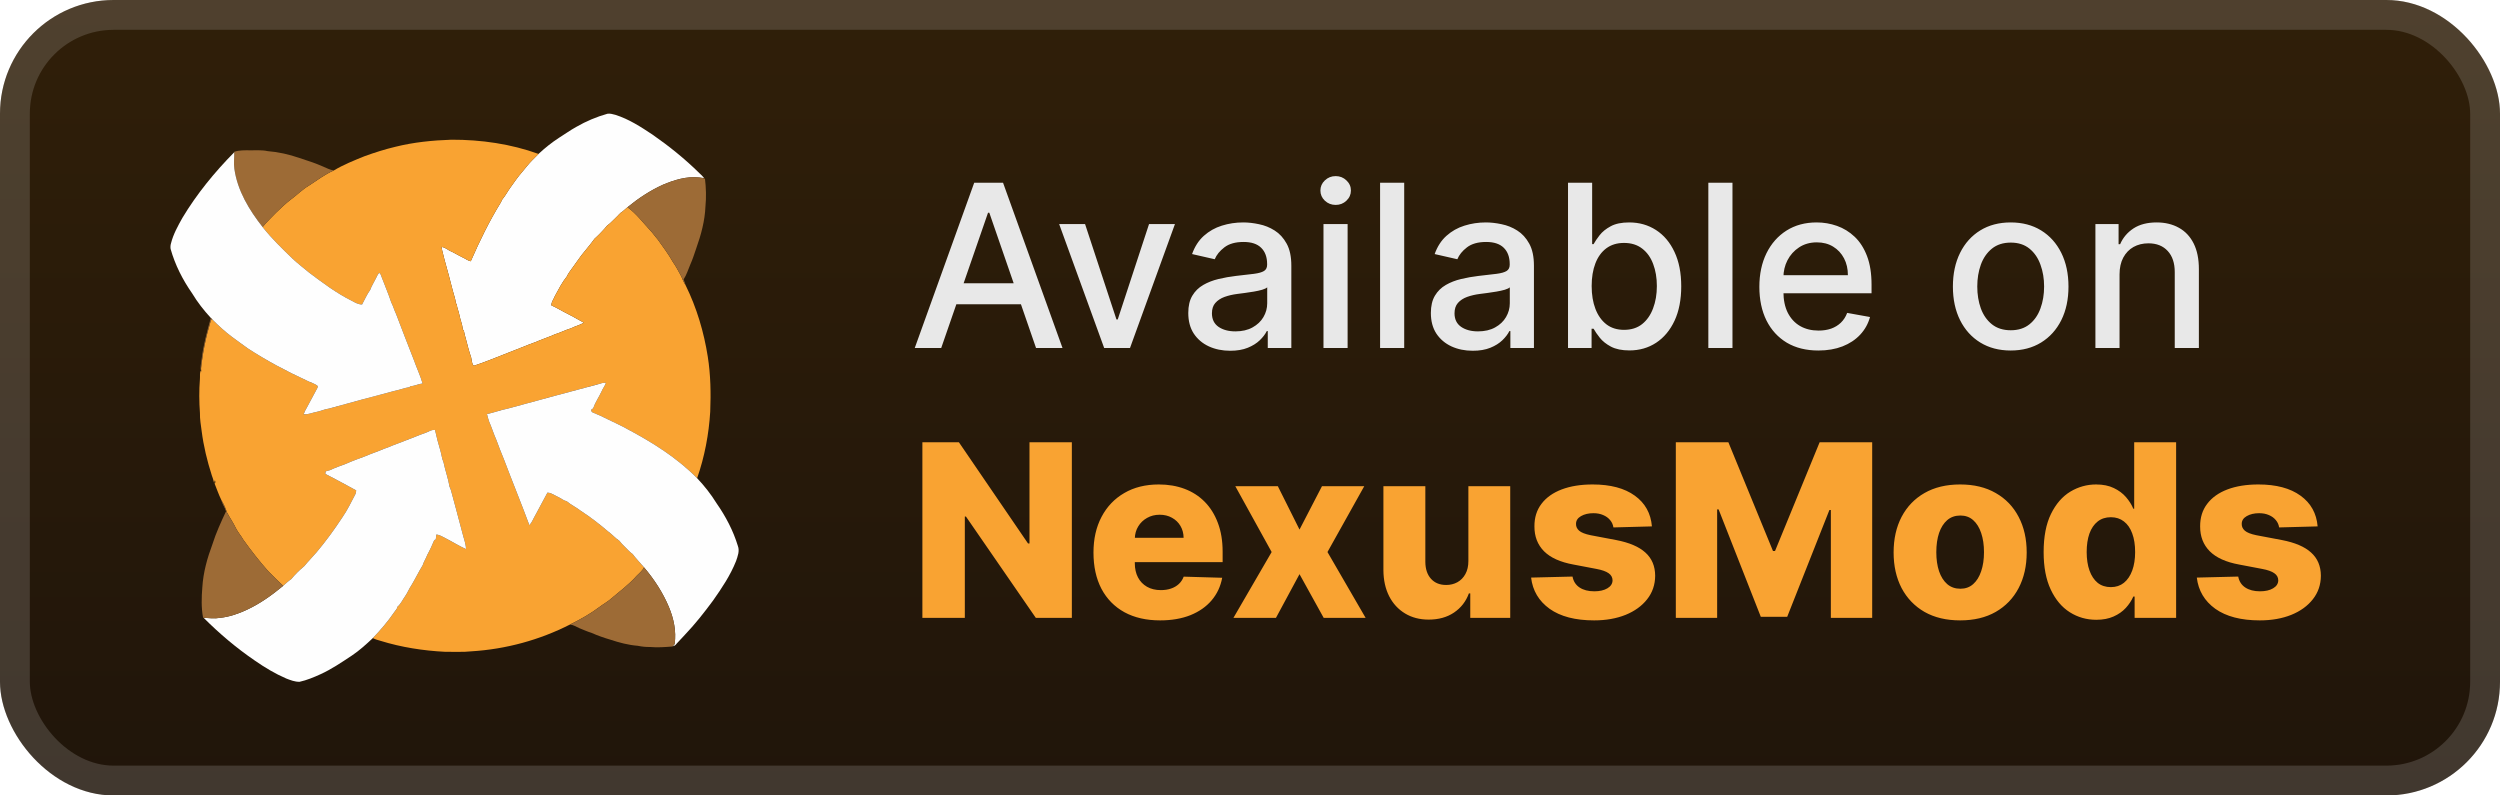 <svg width="176" height="56" viewBox="0 0 176 56" fill="none" xmlns="http://www.w3.org/2000/svg">
<rect y="-0" width="176" height="56" rx="8" fill="url(#paint0_linear_44_2)"/>
<g filter="url(#filter0_d_44_2)">
<path d="M40.576 8.93C41.264 8.534 42 8.222 42.764 8.008C42.953 7.977 43.142 8.039 43.324 8.085C44.272 8.385 45.116 8.931 45.937 9.478C47.105 10.289 48.218 11.186 49.232 12.185C49.353 12.293 49.47 12.406 49.569 12.535C49.45 12.523 49.332 12.508 49.214 12.495C48.336 12.399 47.47 12.668 46.67 13.005C45.77 13.413 44.939 13.963 44.176 14.589C44.058 14.682 43.945 14.783 43.835 14.884C43.641 14.991 43.516 15.18 43.354 15.324C43.152 15.51 42.974 15.722 42.747 15.877C42.472 16.211 42.169 16.523 41.849 16.814C41.563 17.217 41.235 17.588 40.93 17.976C40.64 18.367 40.367 18.77 40.078 19.161C40.01 19.254 39.957 19.357 39.906 19.46C39.571 19.877 39.326 20.361 39.07 20.829C38.986 21.053 38.811 21.248 38.816 21.499C39.111 21.624 39.386 21.792 39.669 21.941C40.154 22.188 40.634 22.447 41.107 22.719C40.815 22.89 40.481 22.965 40.181 23.118C39.808 23.227 39.466 23.414 39.094 23.524C38.63 23.731 38.144 23.889 37.677 24.092C37.057 24.311 36.456 24.579 35.839 24.808C35.011 25.126 34.196 25.478 33.352 25.752C33.202 25.596 33.218 25.354 33.167 25.155C33.014 24.725 32.909 24.279 32.792 23.837C32.742 23.66 32.687 23.483 32.66 23.3C32.634 23.262 32.609 23.224 32.584 23.187C32.548 22.83 32.401 22.5 32.335 22.149C32.289 21.907 32.179 21.681 32.155 21.433C32.14 21.411 32.111 21.364 32.096 21.341C32.061 21.036 31.947 20.748 31.873 20.452C31.69 19.732 31.499 19.013 31.297 18.298C31.234 17.989 31.124 17.692 31.084 17.379C31.302 17.408 31.472 17.548 31.657 17.652C31.981 17.787 32.273 17.986 32.592 18.133C32.778 18.215 32.938 18.354 33.141 18.393C33.764 16.969 34.446 15.567 35.263 14.242C35.3 14.178 35.329 14.11 35.36 14.042C35.579 13.779 35.738 13.472 35.938 13.195C36.207 12.819 36.468 12.436 36.774 12.088C36.997 11.833 37.196 11.557 37.435 11.317C37.594 11.156 37.755 10.997 37.914 10.835C38.356 10.422 38.83 10.043 39.336 9.712C39.752 9.456 40.147 9.165 40.576 8.93Z" fill="#FEFEFE"/>
<path d="M27.83 10.335C29.125 10.012 30.459 9.879 31.789 9.835C33.865 9.831 35.957 10.129 37.914 10.836C37.755 10.997 37.594 11.156 37.435 11.317C37.196 11.557 36.997 11.833 36.774 12.088C36.468 12.436 36.207 12.819 35.938 13.195C35.738 13.473 35.579 13.779 35.36 14.042C35.329 14.11 35.3 14.179 35.263 14.243C34.446 15.567 33.764 16.969 33.141 18.393C32.938 18.354 32.778 18.215 32.592 18.134C32.273 17.986 31.981 17.788 31.657 17.652C31.472 17.548 31.302 17.408 31.084 17.379C31.124 17.692 31.234 17.989 31.297 18.298C31.499 19.014 31.69 19.732 31.873 20.452C31.947 20.748 32.061 21.036 32.096 21.342C32.111 21.364 32.14 21.411 32.155 21.434C32.179 21.681 32.289 21.907 32.335 22.149C32.401 22.5 32.548 22.831 32.584 23.187C32.609 23.225 32.634 23.262 32.66 23.3C32.687 23.484 32.742 23.66 32.792 23.838C32.909 24.279 33.014 24.725 33.167 25.156C33.218 25.354 33.202 25.596 33.352 25.752C34.196 25.479 35.011 25.126 35.839 24.808C36.456 24.579 37.057 24.311 37.677 24.092C38.144 23.889 38.63 23.731 39.094 23.524C39.466 23.414 39.808 23.227 40.181 23.118C40.481 22.965 40.815 22.89 41.107 22.719C40.634 22.448 40.154 22.189 39.669 21.941C39.386 21.792 39.111 21.625 38.816 21.499C38.811 21.248 38.986 21.053 39.07 20.829C39.326 20.361 39.571 19.877 39.906 19.461C39.957 19.357 40.01 19.255 40.078 19.162C40.367 18.77 40.64 18.367 40.93 17.976C41.235 17.588 41.563 17.217 41.849 16.814C42.169 16.524 42.472 16.211 42.747 15.877C42.974 15.722 43.152 15.51 43.354 15.325C43.516 15.18 43.641 14.991 43.835 14.885C43.945 14.783 44.058 14.683 44.176 14.589C44.793 15.038 45.253 15.655 45.766 16.21C45.961 16.408 46.111 16.643 46.297 16.849C46.676 17.375 47.063 17.898 47.383 18.463C47.584 18.744 47.739 19.054 47.908 19.355C48.039 19.594 48.112 19.863 48.271 20.089C49.049 21.668 49.557 23.379 49.829 25.117C50.03 26.392 50.051 27.687 50 28.974C49.905 30.569 49.603 32.156 49.078 33.666C47.668 32.233 45.946 31.153 44.181 30.215C43.758 29.97 43.306 29.782 42.871 29.56C42.498 29.368 42.117 29.193 41.728 29.036C41.646 29.012 41.629 28.928 41.612 28.857C41.661 28.819 41.711 28.78 41.761 28.742C41.903 28.324 42.166 27.958 42.35 27.557C42.439 27.345 42.587 27.165 42.662 26.946C42.526 26.944 42.39 26.954 42.265 27.008C40.091 27.584 37.918 28.174 35.748 28.765C35.253 28.861 34.779 29.048 34.284 29.149C34.321 29.321 34.371 29.489 34.426 29.657C34.617 30.094 34.756 30.552 34.951 30.989C35.121 31.433 35.279 31.884 35.469 32.32C36.057 33.878 36.69 35.417 37.269 36.977C37.458 36.766 37.551 36.496 37.695 36.256C37.979 35.732 38.257 35.205 38.541 34.68C38.64 34.692 38.743 34.701 38.832 34.754C39.092 34.897 39.372 35.005 39.619 35.172C39.702 35.23 39.799 35.26 39.896 35.287C40.201 35.548 40.572 35.713 40.887 35.962C41.567 36.402 42.208 36.902 42.825 37.427C43.102 37.621 43.317 37.89 43.602 38.072C43.717 38.224 43.848 38.361 43.986 38.492C44.167 38.664 44.327 38.862 44.535 39.003C44.779 39.334 45.077 39.622 45.338 39.94C45.227 40.192 44.998 40.348 44.816 40.543C44.293 41.141 43.649 41.611 43.047 42.124C42.793 42.355 42.488 42.515 42.216 42.722C41.566 43.209 40.859 43.609 40.13 43.965C37.982 45.059 35.607 45.704 33.201 45.852C32.582 45.921 31.957 45.877 31.335 45.887C29.797 45.809 28.26 45.571 26.786 45.114C26.604 45.06 26.416 45.014 26.246 44.922C26.796 44.348 27.316 43.744 27.762 43.086C27.816 43.005 27.876 42.928 27.936 42.853C27.949 42.808 27.962 42.765 27.975 42.722C28.216 42.52 28.338 42.226 28.518 41.977C28.692 41.733 28.793 41.446 28.966 41.2C29.243 40.739 29.475 40.252 29.757 39.794C29.833 39.533 29.994 39.31 30.084 39.055C30.27 38.721 30.427 38.372 30.574 38.019C30.6 38.011 30.652 37.993 30.677 37.985C30.69 37.867 30.704 37.749 30.719 37.632C30.969 37.651 31.177 37.799 31.396 37.907C31.869 38.151 32.321 38.437 32.806 38.656C32.801 38.262 32.64 37.897 32.552 37.519C32.282 36.531 32.037 35.538 31.758 34.552C31.732 34.453 31.692 34.357 31.648 34.264C31.552 33.683 31.343 33.126 31.225 32.549C31.107 32.283 31.084 31.991 31.001 31.715C30.853 31.24 30.734 30.756 30.625 30.272C30.361 30.233 30.152 30.418 29.913 30.489C29.459 30.641 29.024 30.843 28.573 31.004C28.191 31.166 27.794 31.291 27.414 31.456C27.302 31.506 27.185 31.547 27.067 31.582C26.615 31.785 26.141 31.93 25.687 32.129C25.242 32.293 24.797 32.454 24.364 32.648C23.986 32.792 23.601 32.92 23.236 33.097C23.133 33.126 23.029 33.155 22.926 33.184C22.92 33.229 22.91 33.318 22.904 33.362C23.634 33.738 24.357 34.13 25.077 34.525C25.064 34.618 25.06 34.717 25.013 34.802C24.72 35.353 24.453 35.922 24.094 36.434C23.534 37.284 22.936 38.109 22.28 38.888C22.004 39.215 21.695 39.514 21.428 39.849C21.094 40.127 20.778 40.434 20.502 40.771C20.296 40.907 20.121 41.082 19.934 41.243C19.575 40.91 19.232 40.561 18.886 40.215C18.26 39.513 17.683 38.769 17.134 38.005C16.981 37.724 16.757 37.488 16.614 37.2C16.428 36.808 16.179 36.45 15.974 36.067C15.881 35.765 15.745 35.48 15.585 35.208C15.399 34.827 15.262 34.425 15.103 34.033C15.197 33.989 15.161 33.878 15.127 33.81C15.098 33.874 15.08 33.941 15.074 34.013C15.04 33.823 14.976 33.642 14.909 33.463C14.585 32.448 14.331 31.408 14.197 30.35C14.141 29.926 14.066 29.504 14.076 29.076C14.018 28.281 14.011 27.481 14.074 26.687C14.093 26.497 14.051 26.285 14.123 26.114L14.149 26.123C14.155 26.133 14.166 26.154 14.172 26.164C14.163 26.084 14.15 26.005 14.154 25.925C14.236 25.194 14.351 24.467 14.524 23.752C14.614 23.344 14.748 22.948 14.847 22.543C14.875 22.533 14.929 22.513 14.957 22.502C15.386 22.932 15.835 23.343 16.321 23.709C16.695 23.973 17.055 24.257 17.43 24.518C18.758 25.385 20.162 26.132 21.601 26.794C21.851 26.931 22.143 26.986 22.364 27.174C22.372 27.223 22.365 27.271 22.341 27.315C22.093 27.764 21.855 28.218 21.614 28.671C21.519 28.83 21.433 28.995 21.373 29.172C21.699 29.191 21.998 29.048 22.312 28.992C22.598 28.936 22.861 28.801 23.152 28.768C24.672 28.337 26.2 27.941 27.724 27.532C28.092 27.459 28.44 27.312 28.812 27.259C28.845 27.233 28.879 27.208 28.913 27.183C29.204 27.178 29.463 27.021 29.751 26.999C29.583 26.422 29.323 25.878 29.124 25.311C28.703 24.248 28.296 23.18 27.887 22.112C27.756 21.844 27.684 21.552 27.544 21.288C27.33 20.64 27.056 20.014 26.817 19.375C26.79 19.309 26.759 19.18 26.659 19.24C26.578 19.347 26.526 19.471 26.467 19.591C26.337 19.866 26.163 20.12 26.061 20.408C25.834 20.728 25.674 21.088 25.491 21.433C25.22 21.439 24.987 21.294 24.758 21.171C23.678 20.635 22.713 19.905 21.753 19.184C21.368 18.863 20.97 18.559 20.602 18.218C19.865 17.505 19.125 16.79 18.488 15.984C18.771 15.62 19.117 15.315 19.43 14.978C19.765 14.666 20.087 14.339 20.454 14.063C20.894 13.744 21.275 13.344 21.746 13.068C22.319 12.698 22.865 12.275 23.496 12.004C24.18 11.592 24.926 11.297 25.664 10.997C26.374 10.74 27.095 10.509 27.83 10.335Z" fill="#F9A332"/>
<path d="M16.487 10.687C16.851 10.566 17.235 10.58 17.612 10.582C18.02 10.592 18.433 10.547 18.835 10.639C19.599 10.698 20.352 10.87 21.074 11.121C21.63 11.301 22.188 11.48 22.723 11.716C22.974 11.827 23.223 11.954 23.496 12.003C22.865 12.274 22.319 12.698 21.746 13.068C21.275 13.344 20.894 13.744 20.454 14.062C20.087 14.339 19.765 14.666 19.43 14.978C19.117 15.314 18.771 15.62 18.488 15.984C17.544 14.786 16.714 13.419 16.5 11.882C16.44 11.495 16.5 11.104 16.492 10.717L16.487 10.687Z" fill="#9D6B36"/>
<path d="M12.839 15.343C13.852 13.652 15.11 12.118 16.492 10.717C16.5 11.104 16.44 11.495 16.5 11.882C16.714 13.419 17.544 14.786 18.488 15.984C19.125 16.79 19.865 17.505 20.602 18.218C20.97 18.559 21.368 18.863 21.753 19.184C22.713 19.905 23.678 20.634 24.758 21.171C24.987 21.294 25.22 21.439 25.491 21.433C25.674 21.088 25.834 20.728 26.061 20.408C26.163 20.12 26.337 19.866 26.467 19.591C26.526 19.471 26.578 19.347 26.659 19.24C26.759 19.18 26.79 19.309 26.817 19.375C27.056 20.014 27.33 20.64 27.544 21.288C27.684 21.552 27.756 21.844 27.887 22.112C28.296 23.18 28.703 24.248 29.124 25.311C29.323 25.878 29.583 26.422 29.751 26.999C29.463 27.021 29.204 27.177 28.913 27.183C28.879 27.207 28.845 27.233 28.812 27.259C28.44 27.312 28.092 27.459 27.724 27.532C26.2 27.94 24.672 28.337 23.152 28.767C22.861 28.801 22.598 28.936 22.312 28.992C21.998 29.048 21.699 29.191 21.373 29.171C21.433 28.995 21.519 28.83 21.614 28.671C21.855 28.218 22.093 27.764 22.341 27.315C22.365 27.27 22.372 27.223 22.364 27.174C22.143 26.986 21.851 26.931 21.601 26.794C20.162 26.132 18.758 25.385 17.43 24.518C17.055 24.257 16.695 23.973 16.321 23.709C15.835 23.343 15.386 22.932 14.957 22.502C14.918 22.463 14.88 22.423 14.843 22.383C14.352 21.849 13.901 21.277 13.528 20.654C12.861 19.699 12.325 18.647 12.01 17.523C11.989 17.389 12.002 17.25 12.041 17.121C12.201 16.486 12.522 15.909 12.839 15.343Z" fill="#FEFEFE"/>
<path d="M46.67 13.006C47.47 12.668 48.336 12.399 49.214 12.495C49.352 12.524 49.503 12.519 49.631 12.585C49.707 13.23 49.727 13.884 49.664 14.531C49.623 15.545 49.355 16.535 49.015 17.486C48.884 17.868 48.762 18.256 48.596 18.626C48.445 18.975 48.338 19.352 48.125 19.669C48.175 19.808 48.232 19.945 48.271 20.089C48.112 19.863 48.039 19.594 47.908 19.355C47.738 19.054 47.584 18.744 47.383 18.463C47.063 17.897 46.676 17.375 46.297 16.849C46.111 16.643 45.961 16.408 45.766 16.21C45.253 15.655 44.793 15.038 44.176 14.589C44.939 13.963 45.77 13.413 46.67 13.006Z" fill="#9D6B36"/>
<path d="M14.843 22.383C14.88 22.423 14.918 22.462 14.957 22.502C14.929 22.512 14.875 22.533 14.847 22.543C14.748 22.948 14.614 23.344 14.524 23.752C14.351 24.467 14.236 25.194 14.154 25.924C14.15 26.004 14.163 26.084 14.172 26.164C14.166 26.154 14.155 26.133 14.149 26.123C14.079 25.852 14.162 25.578 14.192 25.308C14.307 24.313 14.572 23.344 14.843 22.383Z" fill="#9D6B36"/>
<path d="M42.265 27.008C42.39 26.953 42.526 26.943 42.662 26.946C42.587 27.165 42.439 27.345 42.35 27.557C42.166 27.958 41.903 28.323 41.761 28.742C41.711 28.78 41.661 28.818 41.612 28.857C41.629 28.928 41.646 29.012 41.728 29.036C42.117 29.193 42.498 29.368 42.871 29.56C43.306 29.782 43.758 29.969 44.181 30.215C45.946 31.153 47.668 32.233 49.078 33.665C49.59 34.208 50.054 34.795 50.446 35.431C51.089 36.352 51.62 37.359 51.947 38.437C52.081 38.79 51.933 39.163 51.818 39.5C51.421 40.499 50.819 41.399 50.203 42.273C49.582 43.115 48.934 43.939 48.211 44.695C48.017 44.897 47.827 45.101 47.64 45.308C47.574 45.407 47.474 45.481 47.355 45.497C47.403 45.435 47.482 45.394 47.499 45.312C47.617 44.44 47.431 43.549 47.094 42.744C46.667 41.721 46.053 40.783 45.338 39.94C45.076 39.622 44.779 39.334 44.535 39.003C44.327 38.861 44.167 38.664 43.986 38.492C43.848 38.361 43.717 38.224 43.602 38.072C43.317 37.89 43.102 37.621 42.825 37.427C42.208 36.901 41.567 36.402 40.886 35.962C40.572 35.713 40.201 35.547 39.896 35.287C39.799 35.26 39.702 35.23 39.619 35.172C39.372 35.005 39.092 34.897 38.832 34.753C38.743 34.701 38.64 34.691 38.541 34.68C38.257 35.205 37.979 35.732 37.695 36.256C37.551 36.496 37.458 36.766 37.269 36.977C36.69 35.417 36.057 33.877 35.469 32.32C35.279 31.884 35.121 31.433 34.951 30.989C34.756 30.552 34.617 30.094 34.426 29.657C34.371 29.489 34.321 29.32 34.284 29.148C34.779 29.048 35.253 28.861 35.748 28.765C37.918 28.173 40.091 27.584 42.265 27.008Z" fill="#FEFEFE"/>
<path d="M29.913 30.489C30.152 30.418 30.361 30.232 30.625 30.271C30.734 30.756 30.853 31.239 31.001 31.715C31.084 31.99 31.107 32.283 31.225 32.549C31.343 33.126 31.552 33.683 31.648 34.264C31.692 34.357 31.732 34.452 31.758 34.552C32.037 35.537 32.282 36.531 32.552 37.519C32.64 37.897 32.801 38.262 32.806 38.656C32.321 38.437 31.869 38.15 31.396 37.907C31.177 37.799 30.969 37.651 30.719 37.632C30.704 37.749 30.69 37.866 30.677 37.984C30.652 37.993 30.6 38.01 30.574 38.019C30.427 38.372 30.27 38.721 30.084 39.055C29.994 39.31 29.833 39.533 29.757 39.793C29.475 40.252 29.243 40.739 28.966 41.2C28.793 41.446 28.692 41.732 28.518 41.977C28.338 42.226 28.216 42.52 27.975 42.722C27.962 42.764 27.949 42.808 27.936 42.852C27.876 42.928 27.816 43.005 27.762 43.085C27.316 43.743 26.796 44.348 26.246 44.922C25.782 45.361 25.305 45.793 24.773 46.15C24.057 46.623 23.345 47.111 22.561 47.467C22.087 47.682 21.6 47.886 21.09 47.999C20.763 48.005 20.452 47.883 20.151 47.767C19.369 47.43 18.637 46.989 17.939 46.504C16.644 45.62 15.442 44.602 14.334 43.493C14.717 43.513 15.102 43.566 15.483 43.497C16.156 43.426 16.802 43.203 17.411 42.913C18.328 42.483 19.156 41.886 19.934 41.243C20.121 41.082 20.296 40.907 20.502 40.77C20.778 40.434 21.094 40.127 21.428 39.849C21.695 39.514 22.004 39.215 22.28 38.887C22.936 38.109 23.534 37.283 24.094 36.434C24.453 35.921 24.72 35.353 25.012 34.802C25.06 34.717 25.064 34.618 25.077 34.525C24.357 34.13 23.634 33.738 22.904 33.362C22.91 33.318 22.92 33.228 22.926 33.184C23.029 33.155 23.133 33.126 23.236 33.097C23.601 32.92 23.986 32.792 24.364 32.648C24.797 32.454 25.242 32.292 25.687 32.129C26.141 31.93 26.615 31.785 27.067 31.582C27.185 31.547 27.302 31.506 27.414 31.456C27.794 31.29 28.191 31.166 28.573 31.004C29.024 30.843 29.459 30.641 29.913 30.489Z" fill="#FEFEFE"/>
<path d="M15.585 35.208C15.745 35.48 15.881 35.765 15.974 36.067C16.179 36.449 16.428 36.807 16.614 37.2C16.757 37.488 16.981 37.724 17.134 38.005C17.683 38.768 18.26 39.513 18.886 40.215C19.232 40.561 19.575 40.91 19.934 41.243C19.156 41.886 18.328 42.483 17.411 42.913C16.802 43.203 16.156 43.426 15.483 43.498C15.102 43.566 14.717 43.513 14.334 43.493C14.325 43.492 14.307 43.491 14.297 43.491C14.163 42.782 14.187 42.053 14.245 41.338C14.308 40.297 14.592 39.286 14.955 38.315C15.207 37.517 15.558 36.752 15.913 35.996C15.836 35.724 15.643 35.491 15.585 35.208Z" fill="#9D6B36"/>
<path d="M44.816 40.543C44.998 40.348 45.227 40.192 45.338 39.94C46.053 40.783 46.667 41.721 47.094 42.744C47.432 43.549 47.617 44.44 47.499 45.312C47.482 45.394 47.403 45.436 47.355 45.497L47.339 45.514C46.816 45.554 46.29 45.597 45.766 45.548C45.475 45.553 45.187 45.525 44.903 45.464C44.241 45.413 43.595 45.24 42.967 45.032C42.514 44.899 42.068 44.744 41.637 44.551C41.345 44.464 41.069 44.334 40.786 44.223C40.573 44.124 40.369 43.995 40.13 43.965C40.859 43.609 41.566 43.209 42.216 42.722C42.488 42.515 42.793 42.355 43.047 42.124C43.649 41.611 44.293 41.141 44.816 40.543Z" fill="#9D6B36"/>
</g>
<g filter="url(#filter1_d_44_2)">
<path d="M66.261 24.5H64.398L68.585 12.863H70.614L74.801 24.5H72.938L69.648 14.977H69.557L66.261 24.5ZM66.574 19.943H72.619V21.42H66.574V19.943ZM82.717 15.773L79.552 24.5H77.734L74.564 15.773H76.388L78.598 22.488H78.689L80.893 15.773H82.717ZM86.604 24.693C86.051 24.693 85.551 24.591 85.104 24.386C84.657 24.178 84.302 23.877 84.041 23.483C83.784 23.089 83.655 22.606 83.655 22.034C83.655 21.541 83.749 21.136 83.939 20.818C84.128 20.5 84.384 20.248 84.706 20.062C85.028 19.877 85.388 19.736 85.785 19.642C86.183 19.547 86.588 19.475 87.001 19.426C87.524 19.365 87.948 19.316 88.274 19.278C88.6 19.236 88.837 19.17 88.984 19.079C89.132 18.988 89.206 18.841 89.206 18.636V18.596C89.206 18.1 89.066 17.716 88.785 17.443C88.509 17.17 88.096 17.034 87.547 17.034C86.975 17.034 86.524 17.161 86.195 17.415C85.869 17.665 85.643 17.943 85.518 18.25L83.922 17.886C84.111 17.356 84.388 16.928 84.751 16.602C85.119 16.273 85.541 16.034 86.018 15.886C86.496 15.735 86.998 15.659 87.524 15.659C87.873 15.659 88.242 15.7 88.632 15.784C89.026 15.863 89.393 16.011 89.734 16.227C90.079 16.443 90.361 16.752 90.581 17.153C90.801 17.551 90.91 18.068 90.91 18.704V24.5H89.251V23.307H89.183C89.073 23.526 88.909 23.742 88.689 23.954C88.469 24.166 88.187 24.343 87.842 24.483C87.498 24.623 87.085 24.693 86.604 24.693ZM86.973 23.329C87.443 23.329 87.844 23.236 88.177 23.051C88.515 22.865 88.77 22.623 88.945 22.324C89.123 22.021 89.212 21.697 89.212 21.352V20.227C89.151 20.288 89.034 20.344 88.859 20.398C88.689 20.447 88.494 20.49 88.274 20.528C88.054 20.562 87.84 20.594 87.632 20.625C87.424 20.651 87.249 20.674 87.109 20.693C86.78 20.735 86.479 20.805 86.206 20.903C85.937 21.002 85.721 21.144 85.558 21.329C85.399 21.511 85.32 21.753 85.32 22.057C85.32 22.477 85.475 22.795 85.785 23.011C86.096 23.223 86.492 23.329 86.973 23.329ZM93.173 24.5V15.773H94.872V24.5H93.173ZM94.031 14.426C93.736 14.426 93.482 14.327 93.27 14.13C93.061 13.93 92.957 13.691 92.957 13.415C92.957 13.134 93.061 12.896 93.27 12.699C93.482 12.498 93.736 12.398 94.031 12.398C94.327 12.398 94.579 12.498 94.787 12.699C94.999 12.896 95.105 13.134 95.105 13.415C95.105 13.691 94.999 13.93 94.787 14.13C94.579 14.327 94.327 14.426 94.031 14.426ZM98.856 12.863V24.5H97.158V12.863H98.856ZM103.682 24.693C103.129 24.693 102.629 24.591 102.182 24.386C101.735 24.178 101.381 23.877 101.119 23.483C100.862 23.089 100.733 22.606 100.733 22.034C100.733 21.541 100.828 21.136 101.017 20.818C101.206 20.5 101.462 20.248 101.784 20.062C102.106 19.877 102.466 19.736 102.864 19.642C103.261 19.547 103.667 19.475 104.08 19.426C104.602 19.365 105.026 19.316 105.352 19.278C105.678 19.236 105.915 19.17 106.062 19.079C106.21 18.988 106.284 18.841 106.284 18.636V18.596C106.284 18.1 106.144 17.716 105.864 17.443C105.587 17.17 105.174 17.034 104.625 17.034C104.053 17.034 103.602 17.161 103.273 17.415C102.947 17.665 102.722 17.943 102.597 18.25L101 17.886C101.189 17.356 101.466 16.928 101.83 16.602C102.197 16.273 102.619 16.034 103.097 15.886C103.574 15.735 104.076 15.659 104.602 15.659C104.951 15.659 105.32 15.7 105.71 15.784C106.104 15.863 106.472 16.011 106.812 16.227C107.157 16.443 107.439 16.752 107.659 17.153C107.879 17.551 107.989 18.068 107.989 18.704V24.5H106.33V23.307H106.261C106.151 23.526 105.987 23.742 105.767 23.954C105.547 24.166 105.265 24.343 104.92 24.483C104.576 24.623 104.163 24.693 103.682 24.693ZM104.051 23.329C104.521 23.329 104.922 23.236 105.256 23.051C105.593 22.865 105.848 22.623 106.023 22.324C106.201 22.021 106.29 21.697 106.29 21.352V20.227C106.229 20.288 106.112 20.344 105.937 20.398C105.767 20.447 105.572 20.49 105.352 20.528C105.133 20.562 104.919 20.594 104.71 20.625C104.502 20.651 104.328 20.674 104.187 20.693C103.858 20.735 103.557 20.805 103.284 20.903C103.015 21.002 102.799 21.144 102.636 21.329C102.477 21.511 102.398 21.753 102.398 22.057C102.398 22.477 102.553 22.795 102.864 23.011C103.174 23.223 103.57 23.329 104.051 23.329ZM110.388 24.5V12.863H112.087V17.187H112.189C112.287 17.005 112.429 16.795 112.615 16.557C112.801 16.318 113.058 16.11 113.388 15.932C113.717 15.75 114.153 15.659 114.695 15.659C115.399 15.659 116.028 15.837 116.581 16.193C117.134 16.549 117.568 17.062 117.882 17.733C118.2 18.403 118.359 19.21 118.359 20.153C118.359 21.096 118.202 21.905 117.888 22.579C117.573 23.25 117.142 23.767 116.592 24.13C116.043 24.49 115.416 24.67 114.712 24.67C114.181 24.67 113.748 24.581 113.41 24.403C113.077 24.225 112.816 24.017 112.626 23.778C112.437 23.54 112.291 23.327 112.189 23.142H112.047V24.5H110.388ZM112.053 20.136C112.053 20.75 112.142 21.288 112.32 21.75C112.498 22.212 112.755 22.574 113.092 22.835C113.429 23.093 113.842 23.221 114.331 23.221C114.838 23.221 115.263 23.087 115.604 22.818C115.945 22.545 116.202 22.176 116.376 21.71C116.554 21.244 116.643 20.719 116.643 20.136C116.643 19.56 116.556 19.043 116.382 18.585C116.212 18.127 115.954 17.765 115.609 17.5C115.268 17.235 114.842 17.102 114.331 17.102C113.838 17.102 113.422 17.229 113.081 17.483C112.744 17.736 112.488 18.091 112.314 18.545C112.14 19 112.053 19.53 112.053 20.136ZM121.966 12.863V24.5H120.267V12.863H121.966ZM128.013 24.676C127.153 24.676 126.412 24.492 125.791 24.125C125.174 23.753 124.696 23.233 124.359 22.562C124.026 21.888 123.859 21.098 123.859 20.193C123.859 19.299 124.026 18.511 124.359 17.829C124.696 17.148 125.166 16.615 125.768 16.233C126.374 15.85 127.083 15.659 127.893 15.659C128.386 15.659 128.863 15.74 129.325 15.903C129.787 16.066 130.202 16.322 130.57 16.67C130.937 17.019 131.227 17.471 131.439 18.028C131.651 18.581 131.757 19.253 131.757 20.045V20.648H124.82V19.375H130.092C130.092 18.928 130.001 18.532 129.82 18.187C129.638 17.839 129.382 17.564 129.053 17.363C128.727 17.163 128.344 17.062 127.905 17.062C127.428 17.062 127.011 17.18 126.655 17.415C126.303 17.646 126.03 17.949 125.837 18.324C125.647 18.695 125.553 19.098 125.553 19.534V20.528C125.553 21.111 125.655 21.608 125.859 22.017C126.068 22.426 126.357 22.738 126.729 22.954C127.1 23.166 127.534 23.273 128.03 23.273C128.352 23.273 128.645 23.227 128.91 23.136C129.176 23.041 129.405 22.901 129.598 22.716C129.791 22.53 129.939 22.301 130.041 22.028L131.649 22.318C131.52 22.791 131.289 23.206 130.956 23.562C130.626 23.915 130.212 24.189 129.712 24.386C129.215 24.579 128.649 24.676 128.013 24.676ZM141.553 24.676C140.734 24.676 140.02 24.488 139.41 24.113C138.801 23.738 138.327 23.214 137.99 22.54C137.653 21.865 137.484 21.077 137.484 20.176C137.484 19.271 137.653 18.479 137.99 17.801C138.327 17.123 138.801 16.596 139.41 16.221C140.02 15.846 140.734 15.659 141.553 15.659C142.371 15.659 143.085 15.846 143.695 16.221C144.304 16.596 144.778 17.123 145.115 17.801C145.452 18.479 145.621 19.271 145.621 20.176C145.621 21.077 145.452 21.865 145.115 22.54C144.778 23.214 144.304 23.738 143.695 24.113C143.085 24.488 142.371 24.676 141.553 24.676ZM141.558 23.25C142.088 23.25 142.528 23.11 142.876 22.829C143.225 22.549 143.482 22.176 143.649 21.71C143.82 21.244 143.905 20.731 143.905 20.17C143.905 19.613 143.82 19.102 143.649 18.636C143.482 18.166 143.225 17.79 142.876 17.505C142.528 17.221 142.088 17.079 141.558 17.079C141.024 17.079 140.581 17.221 140.229 17.505C139.88 17.79 139.621 18.166 139.45 18.636C139.284 19.102 139.2 19.613 139.2 20.17C139.2 20.731 139.284 21.244 139.45 21.71C139.621 22.176 139.88 22.549 140.229 22.829C140.581 23.11 141.024 23.25 141.558 23.25ZM149.216 19.318V24.5H147.517V15.773H149.148V17.193H149.256C149.456 16.731 149.771 16.36 150.199 16.079C150.631 15.799 151.174 15.659 151.829 15.659C152.424 15.659 152.945 15.784 153.392 16.034C153.839 16.28 154.186 16.648 154.432 17.136C154.678 17.625 154.801 18.229 154.801 18.949V24.5H153.102V19.153C153.102 18.521 152.937 18.026 152.608 17.67C152.278 17.31 151.826 17.13 151.25 17.13C150.856 17.13 150.506 17.216 150.199 17.386C149.896 17.557 149.655 17.807 149.477 18.136C149.303 18.462 149.216 18.856 149.216 19.318Z" fill="#E8E8E8"/>
<path d="M75.458 31.136V43.5H72.923L68.002 36.364H67.924V43.5H64.936V31.136H67.507L72.373 38.26H72.476V31.136H75.458ZM81.672 43.675C80.702 43.675 79.865 43.484 79.16 43.101C78.46 42.715 77.921 42.166 77.542 41.453C77.168 40.737 76.981 39.886 76.981 38.9C76.981 37.942 77.17 37.105 77.548 36.388C77.927 35.668 78.46 35.108 79.148 34.71C79.836 34.307 80.647 34.106 81.581 34.106C82.241 34.106 82.845 34.209 83.392 34.414C83.939 34.619 84.412 34.923 84.811 35.326C85.209 35.728 85.519 36.225 85.74 36.817C85.962 37.404 86.073 38.079 86.073 38.839V39.576H78.013V37.861H83.326C83.322 37.547 83.247 37.268 83.102 37.022C82.957 36.777 82.758 36.586 82.505 36.449C82.255 36.308 81.967 36.237 81.641 36.237C81.311 36.237 81.016 36.312 80.754 36.461C80.492 36.606 80.285 36.805 80.132 37.058C79.979 37.308 79.899 37.592 79.891 37.91V39.654C79.891 40.032 79.965 40.365 80.114 40.65C80.263 40.932 80.474 41.151 80.748 41.308C81.022 41.465 81.348 41.544 81.726 41.544C81.987 41.544 82.225 41.508 82.438 41.435C82.652 41.363 82.835 41.256 82.988 41.115C83.141 40.974 83.255 40.801 83.332 40.596L86.042 40.675C85.93 41.282 85.682 41.811 85.3 42.262C84.921 42.709 84.424 43.057 83.809 43.307C83.193 43.552 82.481 43.675 81.672 43.675ZM89.959 34.227L91.486 37.282L93.068 34.227H96.044L93.454 38.863L96.141 43.5H93.189L91.486 40.421L89.826 43.5H86.832L89.524 38.863L86.965 34.227H89.959ZM103.374 39.497V34.227H106.32V43.5H103.507V41.773H103.411C103.205 42.341 102.855 42.791 102.36 43.126C101.869 43.456 101.275 43.62 100.579 43.62C99.947 43.62 99.392 43.476 98.913 43.186C98.434 42.896 98.062 42.492 97.796 41.972C97.531 41.449 97.396 40.837 97.392 40.137V34.227H100.344V39.558C100.348 40.061 100.481 40.457 100.742 40.747C101.004 41.037 101.36 41.182 101.811 41.182C102.105 41.182 102.368 41.117 102.602 40.988C102.839 40.856 103.026 40.664 103.163 40.415C103.304 40.161 103.374 39.855 103.374 39.497ZM116.295 37.058L113.584 37.131C113.556 36.938 113.48 36.767 113.355 36.618C113.23 36.465 113.067 36.346 112.866 36.261C112.669 36.173 112.439 36.129 112.178 36.129C111.836 36.129 111.544 36.197 111.302 36.334C111.065 36.471 110.948 36.656 110.952 36.889C110.948 37.07 111.021 37.227 111.17 37.36C111.322 37.493 111.594 37.6 111.985 37.68L113.771 38.018C114.697 38.195 115.385 38.489 115.836 38.9C116.291 39.31 116.52 39.853 116.524 40.53C116.52 41.166 116.331 41.719 115.957 42.19C115.587 42.661 115.079 43.027 114.436 43.288C113.792 43.546 113.055 43.675 112.226 43.675C110.902 43.675 109.857 43.403 109.093 42.86C108.332 42.312 107.898 41.58 107.789 40.662L110.705 40.59C110.769 40.928 110.936 41.186 111.206 41.363C111.475 41.54 111.819 41.628 112.238 41.628C112.616 41.628 112.924 41.558 113.162 41.417C113.399 41.276 113.52 41.089 113.524 40.856C113.52 40.646 113.427 40.479 113.246 40.355C113.065 40.226 112.781 40.125 112.395 40.053L110.777 39.745C109.847 39.576 109.155 39.264 108.7 38.809C108.246 38.35 108.02 37.767 108.024 37.058C108.02 36.439 108.185 35.909 108.519 35.471C108.853 35.028 109.328 34.69 109.944 34.456C110.56 34.223 111.286 34.106 112.123 34.106C113.379 34.106 114.369 34.37 115.094 34.897C115.818 35.42 116.218 36.141 116.295 37.058ZM117.978 31.136H121.678L124.818 38.791H124.962L128.102 31.136H131.802V43.5H128.892V35.905H128.79L125.82 43.421H123.96L120.99 35.863H120.887V43.5H117.978V31.136ZM137.995 43.675C137.021 43.675 136.184 43.476 135.483 43.077C134.787 42.675 134.25 42.115 133.871 41.399C133.497 40.678 133.31 39.843 133.31 38.894C133.31 37.94 133.497 37.105 133.871 36.388C134.25 35.668 134.787 35.108 135.483 34.71C136.184 34.307 137.021 34.106 137.995 34.106C138.969 34.106 139.804 34.307 140.5 34.71C141.2 35.108 141.738 35.668 142.112 36.388C142.49 37.105 142.679 37.94 142.679 38.894C142.679 39.843 142.49 40.678 142.112 41.399C141.738 42.115 141.2 42.675 140.5 43.077C139.804 43.476 138.969 43.675 137.995 43.675ZM138.013 41.447C138.367 41.447 138.667 41.339 138.912 41.121C139.158 40.904 139.345 40.602 139.474 40.216C139.606 39.829 139.673 39.383 139.673 38.876C139.673 38.36 139.606 37.91 139.474 37.523C139.345 37.137 139.158 36.835 138.912 36.618C138.667 36.4 138.367 36.292 138.013 36.292C137.646 36.292 137.337 36.4 137.083 36.618C136.834 36.835 136.642 37.137 136.51 37.523C136.381 37.91 136.316 38.36 136.316 38.876C136.316 39.383 136.381 39.829 136.51 40.216C136.642 40.602 136.834 40.904 137.083 41.121C137.337 41.339 137.646 41.447 138.013 41.447ZM147.578 43.633C146.894 43.633 146.272 43.456 145.713 43.101C145.153 42.747 144.707 42.216 144.373 41.508C144.039 40.799 143.872 39.92 143.872 38.869C143.872 37.779 144.045 36.881 144.391 36.177C144.737 35.473 145.19 34.952 145.749 34.613C146.313 34.275 146.918 34.106 147.566 34.106C148.053 34.106 148.47 34.191 148.816 34.36C149.162 34.525 149.448 34.738 149.673 35C149.898 35.261 150.069 35.533 150.186 35.815H150.247V31.136H153.199V43.5H150.277V41.997H150.186C150.061 42.282 149.884 42.55 149.655 42.8C149.426 43.049 149.138 43.25 148.792 43.403C148.45 43.556 148.045 43.633 147.578 43.633ZM148.605 41.333C148.963 41.333 149.269 41.232 149.522 41.031C149.776 40.825 149.971 40.538 150.108 40.167C150.245 39.797 150.313 39.362 150.313 38.863C150.313 38.356 150.245 37.92 150.108 37.553C149.975 37.187 149.78 36.905 149.522 36.708C149.269 36.511 148.963 36.412 148.605 36.412C148.238 36.412 147.928 36.513 147.675 36.714C147.421 36.916 147.228 37.199 147.095 37.565C146.967 37.932 146.902 38.364 146.902 38.863C146.902 39.362 146.969 39.797 147.101 40.167C147.234 40.538 147.425 40.825 147.675 41.031C147.928 41.232 148.238 41.333 148.605 41.333ZM163.161 37.058L160.45 37.131C160.422 36.938 160.346 36.767 160.221 36.618C160.096 36.465 159.933 36.346 159.732 36.261C159.535 36.173 159.305 36.129 159.044 36.129C158.702 36.129 158.41 36.197 158.169 36.334C157.931 36.471 157.814 36.656 157.818 36.889C157.814 37.07 157.887 37.227 158.036 37.36C158.189 37.493 158.46 37.6 158.851 37.68L160.638 38.018C161.563 38.195 162.252 38.489 162.702 38.9C163.157 39.31 163.386 39.853 163.39 40.53C163.386 41.166 163.197 41.719 162.823 42.19C162.453 42.661 161.946 43.027 161.302 43.288C160.658 43.546 159.921 43.675 159.092 43.675C157.768 43.675 156.724 43.403 155.959 42.86C155.198 42.312 154.764 41.58 154.655 40.662L157.571 40.59C157.635 40.928 157.802 41.186 158.072 41.363C158.342 41.54 158.686 41.628 159.104 41.628C159.483 41.628 159.79 41.558 160.028 41.417C160.265 41.276 160.386 41.089 160.39 40.856C160.386 40.646 160.294 40.479 160.112 40.355C159.931 40.226 159.648 40.125 159.261 40.053L157.643 39.745C156.714 39.576 156.021 39.264 155.567 38.809C155.112 38.35 154.886 37.767 154.89 37.058C154.886 36.439 155.051 35.909 155.386 35.471C155.72 35.028 156.194 34.69 156.81 34.456C157.426 34.223 158.152 34.106 158.99 34.106C160.245 34.106 161.235 34.37 161.96 34.897C162.684 35.42 163.085 36.141 163.161 37.058Z" fill="#F9A332"/>
</g>
<rect x="1.05" y="1.05" width="173.9" height="53.9" rx="6.95" stroke="white" stroke-opacity="0.15" stroke-width="2.1"/>
<defs>
<filter id="filter0_d_44_2" x="6.286" y="2.285" width="51.429" height="51.429" filterUnits="userSpaceOnUse" color-interpolation-filters="sRGB">
<feFlood flood-opacity="0" result="BackgroundImageFix"/>
<feColorMatrix in="SourceAlpha" type="matrix" values="0 0 0 0 0 0 0 0 0 0 0 0 0 0 0 0 0 0 127 0" result="hardAlpha"/>
<feOffset/>
<feGaussianBlur stdDeviation="2.857"/>
<feComposite in2="hardAlpha" operator="out"/>
<feColorMatrix type="matrix" values="0 0 0 0 0 0 0 0 0 0 0 0 0 0 0 0 0 0 0.25 0"/>
<feBlend mode="normal" in2="BackgroundImageFix" result="effect1_dropShadow_44_2"/>
<feBlend mode="normal" in="SourceGraphic" in2="effect1_dropShadow_44_2" result="shape"/>
</filter>
<filter id="filter1_d_44_2" x="58.4" y="3.9" width="111.2" height="48.2" filterUnits="userSpaceOnUse" color-interpolation-filters="sRGB">
<feFlood flood-opacity="0" result="BackgroundImageFix"/>
<feColorMatrix in="SourceAlpha" type="matrix" values="0 0 0 0 0 0 0 0 0 0 0 0 0 0 0 0 0 0 127 0" result="hardAlpha"/>
<feOffset/>
<feGaussianBlur stdDeviation="2.8"/>
<feComposite in2="hardAlpha" operator="out"/>
<feColorMatrix type="matrix" values="0 0 0 0 0 0 0 0 0 0 0 0 0 0 0 0 0 0 0.25 0"/>
<feBlend mode="normal" in2="BackgroundImageFix" result="effect1_dropShadow_44_2"/>
<feBlend mode="normal" in="SourceGraphic" in2="effect1_dropShadow_44_2" result="shape"/>
</filter>
<linearGradient id="paint0_linear_44_2" x1="88" y1="-0" x2="88" y2="56" gradientUnits="userSpaceOnUse">
<stop stop-color="#301F09"/>
<stop offset="1" stop-color="#20150A"/>
</linearGradient>
</defs>
</svg>
